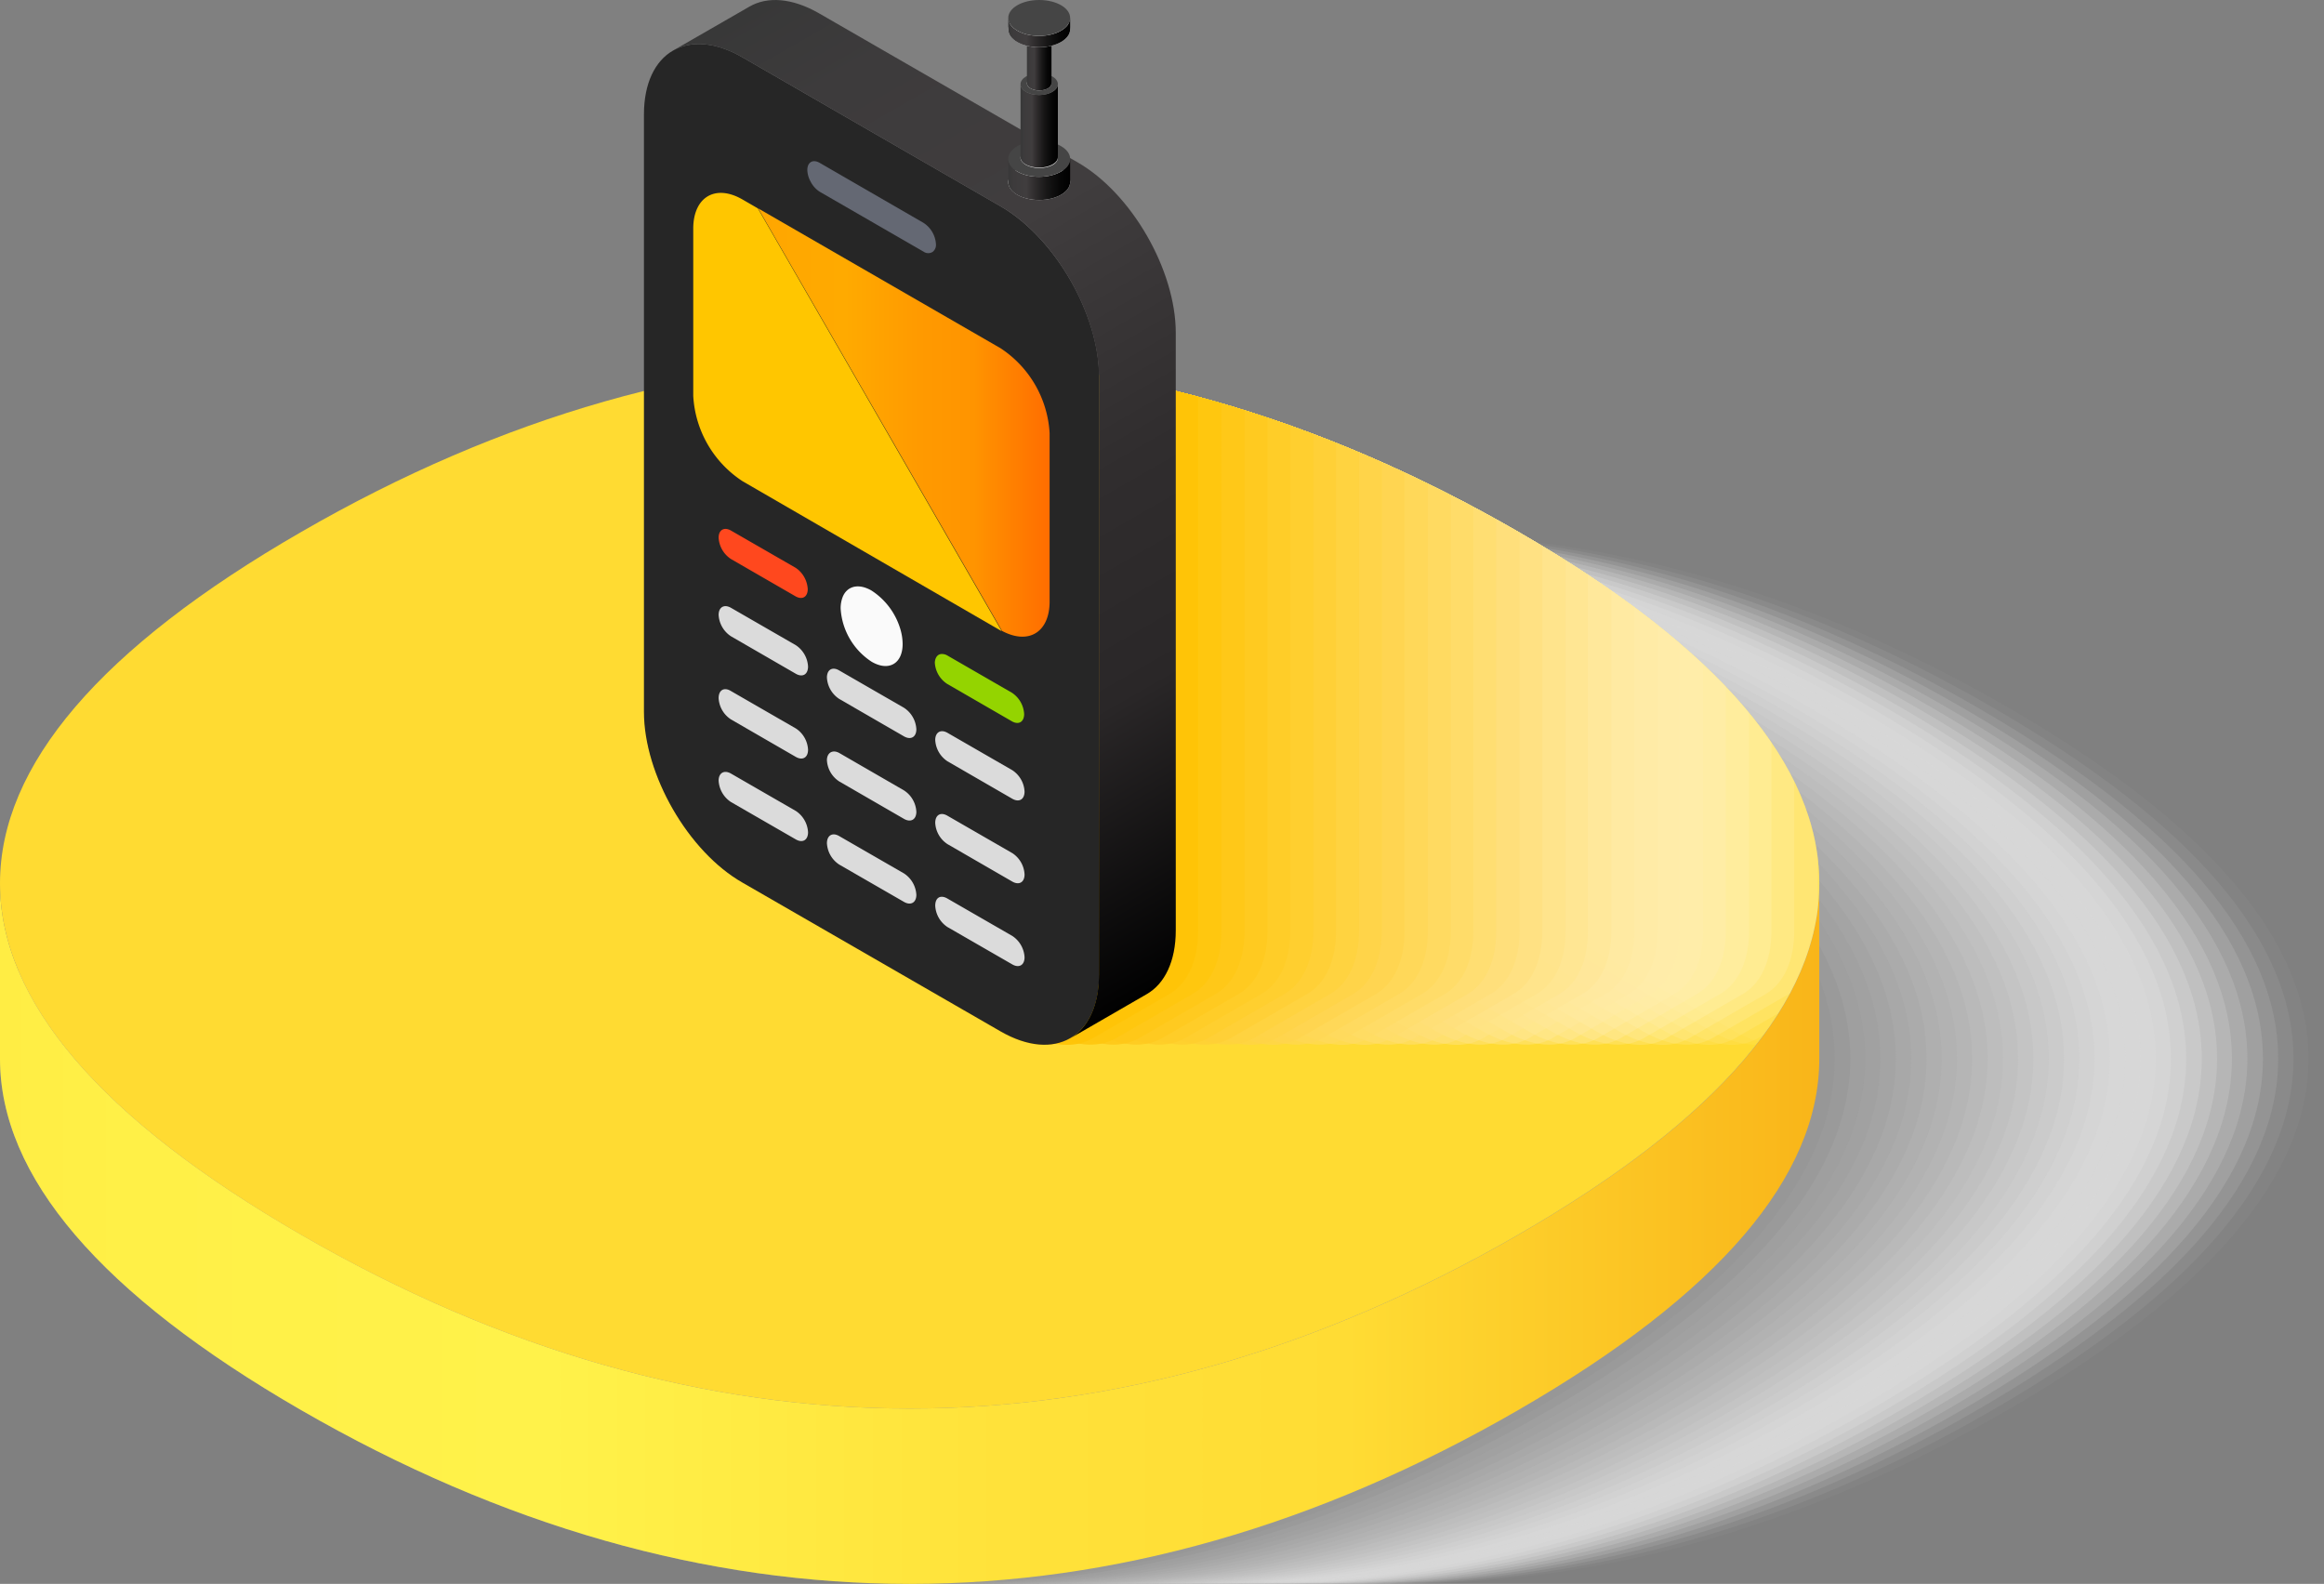 <svg xmlns="http://www.w3.org/2000/svg" xmlns:xlink="http://www.w3.org/1999/xlink" viewBox="0 0 225.31 153.56"><rect x="0" y="0" width="225.31" height="153.56" fill="#808080" stroke="none"/><defs><style>.cls-1{fill:none;}.cls-2{isolation:isolate;}.cls-3{mix-blend-mode:multiply;}.cls-4{fill:#fff;opacity:0;}.cls-5{fill:#fcfcfc;}.cls-41,.cls-5{opacity:0.03;}.cls-6{fill:#f9f9f9;}.cls-42,.cls-6{opacity:0.06;}.cls-7{fill:#f5f5f5;}.cls-43,.cls-7{opacity:0.09;}.cls-8{fill:#f2f2f2;}.cls-44,.cls-8{opacity:0.12;}.cls-9{fill:#efefef;}.cls-45,.cls-9{opacity:0.15;}.cls-10{fill:#ececec;}.cls-10,.cls-46{opacity:0.18;}.cls-11{fill:#e8e8e8;}.cls-11,.cls-47{opacity:0.21;}.cls-12{fill:#e5e5e5;}.cls-12,.cls-48{opacity:0.24;}.cls-13{fill:#e2e2e2;}.cls-13,.cls-49{opacity:0.27;}.cls-14{fill:#dfdfdf;}.cls-14,.cls-50{opacity:0.3;}.cls-15,.cls-76{fill:#dbdbdb;}.cls-15,.cls-51{opacity:0.33;}.cls-16{fill:#d8d8d8;}.cls-16,.cls-52{opacity:0.36;}.cls-17{fill:#d5d5d5;}.cls-17,.cls-53{opacity:0.39;}.cls-18{fill:#d2d2d2;}.cls-18,.cls-54{opacity:0.42;}.cls-19{fill:#cecece;}.cls-19,.cls-55{opacity:0.45;}.cls-20{fill:#cbcbcb;}.cls-20,.cls-56{opacity:0.48;}.cls-21{fill:#c8c8c8;}.cls-21,.cls-57{opacity:0.52;}.cls-22{fill:#c5c5c5;}.cls-22,.cls-58{opacity:0.55;}.cls-23{fill:#c1c1c1;}.cls-23,.cls-59{opacity:0.58;}.cls-24{fill:#bebebe;}.cls-24,.cls-60{opacity:0.61;}.cls-25{fill:#bbb;}.cls-25,.cls-61{opacity:0.64;}.cls-26{fill:#b8b8b8;}.cls-26,.cls-62{opacity:0.67;}.cls-27{fill:#b4b4b4;}.cls-27,.cls-63{opacity:0.7;}.cls-28{fill:#b1b1b1;}.cls-28,.cls-64{opacity:0.73;}.cls-29{fill:#aeaeae;}.cls-29,.cls-65{opacity:0.76;}.cls-30{fill:#ababab;}.cls-30,.cls-66{opacity:0.79;}.cls-31{fill:#a7a7a7;}.cls-31,.cls-67{opacity:0.82;}.cls-32{fill:#a4a4a4;}.cls-32,.cls-68{opacity:0.85;}.cls-33{fill:#a1a1a1;}.cls-33,.cls-69{opacity:0.88;}.cls-34{fill:#9e9e9e;}.cls-34,.cls-70{opacity:0.91;}.cls-35{fill:#9a9a9a;}.cls-35,.cls-71{opacity:0.94;}.cls-36{fill:#979797;}.cls-36,.cls-72{opacity:0.97;}.cls-37{fill:#949494;}.cls-38{fill:url(#linear-gradient);}.cls-39{fill:#ffdb32;}.cls-40{clip-path:url(#clip-path);}.cls-41{fill:#fffdf7;}.cls-42{fill:#fffbf0;}.cls-43{fill:#fffae8;}.cls-44{fill:#fff8e0;}.cls-45{fill:#fff6d8;}.cls-46{fill:#fff4d1;}.cls-47{fill:#fff2c9;}.cls-48{fill:#fff0c1;}.cls-49{fill:#ffefb9;}.cls-50{fill:#ffedb2;}.cls-51{fill:#ffebaa;}.cls-52{fill:#ffe9a2;}.cls-53{fill:#ffe79b;}.cls-54{fill:#ffe693;}.cls-55{fill:#ffe48b;}.cls-56{fill:#ffe283;}.cls-57{fill:#ffe07c;}.cls-58{fill:#ffde74;}.cls-59{fill:#ffdc6c;}.cls-60{fill:#ffdb64;}.cls-61{fill:#ffd95d;}.cls-62{fill:#ffd755;}.cls-63{fill:#ffd54d;}.cls-64{fill:#ffd346;}.cls-65{fill:#ffd23e;}.cls-66{fill:#ffd036;}.cls-67{fill:#ffce2e;}.cls-68{fill:#ffcc27;}.cls-69{fill:#ffca1f;}.cls-70{fill:#ffc817;}.cls-71{fill:#ffc70f;}.cls-72{fill:#ffc508;}.cls-73{fill:#ffc300;}.cls-74{fill:#262626;}.cls-75{fill:#ff481e;}.cls-77{fill:#646873;}.cls-78{fill:#fafafa;}.cls-79{fill:#94d400;}.cls-80{fill:url(#linear-gradient-2);}.cls-81{fill:#ffc600;}.cls-82{fill:url(#linear-gradient-3);}.cls-83{fill:url(#linear-gradient-4);}.cls-84{fill:#454545;}.cls-85{fill:url(#linear-gradient-5);}.cls-86{fill:url(#linear-gradient-6);}.cls-87{fill:#ededed;}.cls-88{fill:url(#linear-gradient-7);}</style><linearGradient id="linear-gradient" y1="119.6" x2="176.4" y2="119.6" gradientUnits="userSpaceOnUse"><stop offset="0" stop-color="#ffed44"/><stop offset="0.07" stop-color="#fff047"/><stop offset="0.3" stop-color="#fff24a"/><stop offset="0.55" stop-color="#ffe23a"/><stop offset="0.74" stop-color="#ffdc34"/><stop offset="1" stop-color="#f9b519"/></linearGradient><clipPath id="clip-path"><path class="cls-1" d="M147.21,51.57c-38.92-22.47-79.09-22.47-118,0h0C9.73,62.8,0,74.22,0,85.64s9.73,22.83,29.19,34.07c38.93,22.47,79.1,22.47,118,0,19.46-11.24,29.19-22.66,29.19-34.07S166.67,62.8,147.21,51.57Z"/></clipPath><linearGradient id="linear-gradient-2" x1="73.5" y1="40.96" x2="101.76" y2="40.96" gradientUnits="userSpaceOnUse"><stop offset="0" stop-color="orange"/><stop offset="0.06" stop-color="#ffa700"/><stop offset="0.3" stop-color="#fa0"/><stop offset="0.55" stop-color="#ff9a00"/><stop offset="0.74" stop-color="#ff9400"/><stop offset="1" stop-color="#ff6d00"/></linearGradient><linearGradient id="linear-gradient-3" x1="168.67" y1="-165.53" x2="270.82" y2="-165.53" gradientTransform="matrix(0.5, 0.87, 0.87, -0.5, 131.3, -227.97)" gradientUnits="userSpaceOnUse"><stop offset="0" stop-color="#383838"/><stop offset="0.1" stop-color="#3d3b3c"/><stop offset="0.3" stop-color="#403d3e"/><stop offset="0.55" stop-color="#302d2e"/><stop offset="0.74" stop-color="#2a2728"/><stop offset="1"/></linearGradient><linearGradient id="linear-gradient-4" x1="97.73" y1="17.4" x2="103.76" y2="17.4" gradientUnits="userSpaceOnUse"><stop offset="0" stop-color="#383838"/><stop offset="0.1" stop-color="#3d3b3c"/><stop offset="0.3" stop-color="#403d3e"/><stop offset="0.4" stop-color="#333031"/><stop offset="0.63" stop-color="#171616"/><stop offset="0.84" stop-color="#060606"/><stop offset="1"/></linearGradient><linearGradient id="linear-gradient-5" x1="98.94" y1="12.23" x2="102.56" y2="12.23" xlink:href="#linear-gradient-4"/><linearGradient id="linear-gradient-6" x1="99.56" y1="6.1" x2="101.94" y2="6.1" xlink:href="#linear-gradient-4"/><linearGradient id="linear-gradient-7" x1="97.73" y1="3.16" x2="103.76" y2="3.16" xlink:href="#linear-gradient-4"/></defs><title>Asset 9</title><g class="cls-2"><g id="Layer_2" data-name="Layer 2"><g id="Layer_1-2" data-name="Layer 1"><g class="cls-3"><path class="cls-4" d="M196.12,68.57C157.2,46.1,117,46.1,78.1,68.57h0C58.64,79.8,48.91,91.22,48.91,102.64s9.73,22.83,29.19,34.07c38.93,22.47,79.1,22.47,118,0,19.46-11.24,29.19-22.66,29.19-34.07S215.58,79.8,196.12,68.57Z"/><path class="cls-5" d="M194.64,68.57c-38.93-22.47-79.1-22.47-118,0h0C57.16,79.8,47.43,91.22,47.43,102.64s9.73,22.83,29.19,34.07c38.92,22.47,79.09,22.47,118,0,19.46-11.24,29.19-22.66,29.19-34.07S214.1,79.8,194.64,68.57Z"/><path class="cls-6" d="M193.16,68.57c-38.93-22.47-79.1-22.47-118,0h0c-19.46,11.23-29.2,22.65-29.2,34.07s9.74,22.83,29.2,34.07c38.92,22.47,79.09,22.47,118,0,19.46-11.24,29.19-22.66,29.19-34.07S212.62,79.8,193.16,68.57Z"/><path class="cls-7" d="M191.67,68.57c-38.92-22.47-79.09-22.47-118,0h0c-19.47,11.23-29.2,22.65-29.2,34.07s9.73,22.83,29.2,34.07c38.92,22.47,79.09,22.47,118,0,19.47-11.24,29.2-22.66,29.2-34.07S211.14,79.8,191.67,68.57Z"/><path class="cls-8" d="M190.19,68.57c-38.92-22.47-79.09-22.47-118,0h0C52.71,79.8,43,91.22,43,102.64s9.73,22.83,29.19,34.07c38.93,22.47,79.1,22.47,118,0,19.46-11.24,29.2-22.66,29.2-34.07S209.65,79.8,190.19,68.57Z"/><path class="cls-9" d="M188.71,68.57c-38.92-22.47-79.09-22.47-118,0h0C51.23,79.8,41.5,91.22,41.5,102.64s9.73,22.83,29.19,34.07c38.93,22.47,79.1,22.47,118,0,19.46-11.24,29.19-22.66,29.19-34.07S208.17,79.8,188.71,68.57Z"/><path class="cls-10" d="M187.23,68.57c-38.93-22.47-79.1-22.47-118,0h0C49.75,79.8,40,91.22,40,102.64s9.73,22.83,29.19,34.07c38.92,22.47,79.09,22.47,118,0,19.46-11.24,29.19-22.66,29.19-34.07S206.69,79.8,187.23,68.57Z"/><path class="cls-11" d="M185.75,68.57c-38.93-22.47-79.1-22.47-118,0h0c-19.46,11.23-29.2,22.65-29.2,34.07s9.74,22.83,29.2,34.07c38.92,22.47,79.09,22.47,118,0,19.46-11.24,29.19-22.66,29.19-34.07S205.21,79.8,185.75,68.57Z"/><path class="cls-12" d="M184.26,68.57c-38.92-22.47-79.09-22.47-118,0h0c-19.47,11.23-29.2,22.65-29.2,34.07s9.73,22.83,29.2,34.07c38.92,22.47,79.09,22.47,118,0,19.47-11.24,29.2-22.66,29.2-34.07S203.73,79.8,184.26,68.57Z"/><path class="cls-13" d="M182.78,68.57c-38.92-22.47-79.09-22.47-118,0h0C45.3,79.8,35.57,91.22,35.57,102.64s9.73,22.83,29.19,34.07c38.93,22.47,79.1,22.47,118,0,19.46-11.24,29.2-22.66,29.19-34.07S202.24,79.8,182.78,68.57Z"/><path class="cls-14" d="M181.3,68.57c-38.92-22.47-79.1-22.47-118,0h0C43.82,79.8,34.09,91.22,34.09,102.64s9.73,22.83,29.19,34.07c38.93,22.47,79.1,22.47,118,0,19.46-11.24,29.19-22.66,29.19-34.07S200.76,79.8,181.3,68.57Z"/><path class="cls-15" d="M179.82,68.57c-38.93-22.47-79.1-22.47-118,0h0C42.34,79.8,32.61,91.22,32.61,102.64s9.73,22.83,29.19,34.07c38.92,22.47,79.09,22.47,118,0C199.28,125.47,209,114.05,209,102.64S199.28,79.8,179.82,68.57Z"/><path class="cls-16" d="M178.34,68.57c-38.93-22.47-79.1-22.47-118,0h0c-19.47,11.23-29.2,22.65-29.2,34.07s9.73,22.83,29.2,34.07c38.92,22.47,79.09,22.47,118,0,19.46-11.24,29.19-22.66,29.19-34.07S197.8,79.8,178.34,68.57Z"/><path class="cls-17" d="M176.85,68.57c-38.92-22.47-79.09-22.47-118,0h0C39.37,79.8,29.64,91.22,29.64,102.64s9.73,22.83,29.2,34.07c38.92,22.47,79.09,22.47,118,0,19.47-11.24,29.2-22.66,29.2-34.07S196.32,79.8,176.85,68.57Z"/><path class="cls-18" d="M175.37,68.57c-38.92-22.47-79.09-22.47-118,0h0C37.89,79.8,28.16,91.22,28.16,102.64s9.73,22.83,29.19,34.07c38.93,22.47,79.1,22.47,118,0,19.46-11.24,29.19-22.66,29.19-34.07S194.83,79.8,175.37,68.57Z"/><path class="cls-19" d="M173.89,68.57c-38.93-22.47-79.1-22.47-118,0h0C36.41,79.8,26.68,91.22,26.68,102.64s9.73,22.83,29.19,34.07c38.93,22.47,79.1,22.47,118,0,19.46-11.24,29.19-22.66,29.19-34.07S193.35,79.8,173.89,68.57Z"/><path class="cls-20" d="M172.41,68.57c-38.93-22.47-79.1-22.47-118,0h0C34.93,79.8,25.2,91.22,25.2,102.64s9.73,22.83,29.19,34.07c38.92,22.47,79.09,22.47,118,0,19.46-11.24,29.19-22.66,29.19-34.07S191.87,79.8,172.41,68.57Z"/><path class="cls-21" d="M170.92,68.57c-38.92-22.47-79.09-22.47-118,0h0c-19.47,11.23-29.2,22.65-29.2,34.07s9.73,22.83,29.2,34.07c38.92,22.47,79.09,22.47,118,0,19.46-11.24,29.19-22.66,29.19-34.07S190.39,79.8,170.92,68.57Z"/><path class="cls-22" d="M169.44,68.57c-38.92-22.47-79.09-22.47-118,0h0C32,79.8,22.23,91.22,22.23,102.64S32,125.47,51.42,136.71c38.93,22.47,79.1,22.47,118,0,19.47-11.24,29.2-22.66,29.2-34.07S188.9,79.8,169.44,68.57Z"/><path class="cls-23" d="M168,68.57c-38.92-22.47-79.09-22.47-118,0h0C30.48,79.8,20.75,91.22,20.75,102.64s9.73,22.83,29.19,34.07c38.93,22.47,79.1,22.47,118,0,19.46-11.24,29.19-22.66,29.19-34.07S187.42,79.8,168,68.57Z"/><path class="cls-24" d="M166.48,68.57c-38.93-22.47-79.1-22.47-118,0h0C29,79.8,19.27,91.22,19.27,102.64S29,125.47,48.46,136.71c38.92,22.47,79.09,22.47,118,0,19.46-11.24,29.19-22.66,29.19-34.07S185.94,79.8,166.48,68.57Z"/><path class="cls-25" d="M165,68.57c-38.93-22.47-79.1-22.47-118,0h0c-19.46,11.23-29.2,22.65-29.2,34.07s9.74,22.83,29.2,34.07c38.92,22.47,79.09,22.47,118,0,19.46-11.24,29.19-22.66,29.19-34.07S184.46,79.8,165,68.57Z"/><path class="cls-26" d="M163.51,68.57c-38.92-22.47-79.09-22.47-118,0h0C26,79.8,16.3,91.22,16.3,102.64S26,125.47,45.5,136.71c38.92,22.47,79.09,22.47,118,0,19.47-11.24,29.2-22.66,29.2-34.07S183,79.8,163.51,68.57Z"/><path class="cls-27" d="M162,68.57c-38.92-22.47-79.09-22.47-118,0h0C24.55,79.8,14.82,91.22,14.82,102.64S24.55,125.47,44,136.71c38.93,22.47,79.1,22.47,118,0,19.46-11.24,29.2-22.66,29.2-34.07S181.49,79.8,162,68.57Z"/><path class="cls-28" d="M160.55,68.57c-38.92-22.47-79.09-22.47-118,0h0C23.07,79.8,13.34,91.22,13.34,102.64s9.73,22.83,29.19,34.07c38.93,22.47,79.1,22.47,118,0,19.46-11.24,29.19-22.66,29.19-34.07S180,79.8,160.55,68.57Z"/><path class="cls-29" d="M159.07,68.57c-38.93-22.47-79.1-22.47-118,0h0C21.59,79.8,11.86,91.22,11.86,102.64s9.73,22.83,29.19,34.07c38.92,22.47,79.09,22.47,118,0,19.46-11.24,29.19-22.66,29.19-34.07S178.53,79.8,159.07,68.57Z"/><path class="cls-30" d="M157.59,68.57c-38.93-22.47-79.1-22.47-118,0h0c-19.46,11.23-29.2,22.65-29.2,34.07s9.74,22.83,29.2,34.07c38.92,22.47,79.09,22.47,118,0,19.46-11.24,29.19-22.66,29.19-34.07S177.05,79.8,157.59,68.57Z"/><path class="cls-31" d="M156.1,68.57c-38.92-22.47-79.09-22.47-118,0h0C18.62,79.8,8.89,91.22,8.89,102.64s9.73,22.83,29.2,34.07c38.92,22.47,79.09,22.47,118,0,19.47-11.24,29.2-22.66,29.2-34.07S175.57,79.8,156.1,68.57Z"/><path class="cls-32" d="M154.62,68.57c-38.92-22.47-79.09-22.47-118,0h0C17.14,79.8,7.41,91.22,7.41,102.64s9.73,22.83,29.19,34.07c38.93,22.47,79.1,22.47,118,0,19.46-11.24,29.2-22.66,29.2-34.07S174.08,79.8,154.62,68.57Z"/><path class="cls-33" d="M153.14,68.57c-38.92-22.47-79.09-22.47-118,0h0C15.66,79.8,5.93,91.22,5.93,102.64s9.73,22.83,29.19,34.07c38.93,22.47,79.1,22.47,118,0,19.46-11.24,29.19-22.66,29.19-34.07S172.6,79.8,153.14,68.57Z"/><path class="cls-34" d="M151.66,68.57c-38.93-22.47-79.1-22.47-118,0h0C14.18,79.8,4.45,91.22,4.45,102.64s9.73,22.83,29.19,34.07c38.92,22.47,79.09,22.47,118,0,19.46-11.24,29.19-22.66,29.19-34.07S171.12,79.8,151.66,68.57Z"/><path class="cls-35" d="M150.18,68.57c-38.93-22.47-79.1-22.47-118,0h0C12.7,79.8,3,91.22,3,102.64s9.74,22.83,29.2,34.07c38.92,22.47,79.09,22.47,118,0,19.46-11.24,29.19-22.66,29.19-34.07S169.64,79.8,150.18,68.57Z"/><path class="cls-36" d="M148.69,68.57c-38.92-22.47-79.09-22.47-118,0h0C11.21,79.8,1.48,91.22,1.48,102.64s9.73,22.83,29.2,34.07c38.92,22.47,79.09,22.47,118,0,19.47-11.24,29.2-22.66,29.2-34.07S168.16,79.8,148.69,68.57Z"/><path class="cls-37" d="M147.21,68.57c-38.92-22.47-79.09-22.47-118,0h0C9.73,79.8,0,91.22,0,102.64s9.73,22.83,29.19,34.07c38.93,22.47,79.1,22.47,118,0,19.46-11.24,29.19-22.66,29.19-34.07S166.67,79.8,147.21,68.57Z"/></g><path class="cls-38" d="M147.21,119.71c-38.92,22.47-79.09,22.47-118,0C9.73,108.47,0,97.05,0,85.64v17c0,11.41,9.73,22.83,29.19,34.07,38.93,22.47,79.1,22.47,118,0,19.46-11.24,29.19-22.66,29.19-34.07v-17C176.4,97.05,166.67,108.47,147.21,119.71Z"/><path class="cls-39" d="M147.21,51.57c-38.92-22.47-79.09-22.47-118,0h0C9.73,62.8,0,74.22,0,85.64s9.73,22.83,29.19,34.07c38.93,22.47,79.1,22.47,118,0,19.46-11.24,29.19-22.66,29.19-34.07S166.67,62.8,147.21,51.57Z"/><g class="cls-40"><g class="cls-3"><path class="cls-4" d="M187.3,32.27c0-6.08-4.29-13.52-9.56-16.56l-.63-.36a1.72,1.72,0,0,0-1.19-1.3V8.16a1,1,0,0,0-.62-.77V4.44c1.07-.27,1.83-.88,1.83-1.6V1.74a1.15,1.15,0,0,1-.11.31,1.15,1.15,0,0,0,.11-.31c0-1-1.35-1.74-3-1.74s-3,.78-3,1.74v1.1a1.16,1.16,0,0,0,.23.68,2.09,2.09,0,0,0,.65.55,3.62,3.62,0,0,0,.94.37V7.39a1,1,0,0,0-.62.77v4.41L152.78,1.3c-2.63-1.52-5-1.66-6.76-.66l-7.39,4.27h0c-1.73,1-2.81,3.14-2.81,6.18V69c0,6.09,4.3,13.52,9.57,16.57l25,14.41c2.64,1.52,5,1.66,6.76.66h0l7.4-4.27c1.73-1,2.8-3.14,2.8-6.18V32.27Z"/><path class="cls-41" d="M185.08,32.27c0-6.08-4.29-13.52-9.57-16.56l-.63-.36c0-.54-.49-1-1.18-1.3V8.16a1,1,0,0,0-.62-.77V4.44c1.07-.27,1.82-.88,1.82-1.6V1.74a.89.89,0,0,1-.11.31.89.89,0,0,0,.11-.31c0-1-1.35-1.74-3-1.74s-3,.78-3,1.74v1.1a1.17,1.17,0,0,0,.24.68,1.88,1.88,0,0,0,.65.55,3.48,3.48,0,0,0,.94.37V7.39a.94.94,0,0,0-.62.77v4.41L150.56,1.3c-2.64-1.52-5-1.66-6.76-.66l-7.39,4.27h0c-1.74,1-2.81,3.14-2.81,6.18V69c0,6.09,4.29,13.52,9.57,16.57l25,14.41c2.64,1.52,5,1.66,6.76.66h0l7.39-4.27c1.74-1,2.81-3.14,2.81-6.18V32.27Z"/><path class="cls-42" d="M182.86,32.27c0-6.08-4.3-13.52-9.57-16.56l-.63-.36c0-.54-.5-1-1.18-1.3V8.16c0-.31-.25-.58-.63-.77V4.44c1.08-.27,1.83-.88,1.83-1.6V1.74a1.15,1.15,0,0,1-.11.31,1.15,1.15,0,0,0,.11-.31c0-1-1.35-1.74-3-1.74s-3,.78-3,1.74v1.1a1.11,1.11,0,0,0,.24.68,1.94,1.94,0,0,0,.64.55,3.55,3.55,0,0,0,.95.37V7.39c-.38.19-.63.46-.63.77v4.41L148.34,1.3c-2.64-1.52-5-1.66-6.76-.66l-7.4,4.27h0c-1.73,1-2.8,3.14-2.8,6.18V69c0,6.09,4.29,13.52,9.56,16.57l25,14.41c2.63,1.52,5,1.66,6.76.66h0l7.39-4.27c1.73-1,2.81-3.14,2.81-6.18V32.27Z"/><path class="cls-43" d="M180.63,32.27c0-6.08-4.29-13.52-9.56-16.56l-.63-.36c0-.54-.5-1-1.19-1.3V8.16a.94.94,0,0,0-.62-.77V4.44c1.07-.27,1.83-.88,1.83-1.6V1.74a1.15,1.15,0,0,1-.11.31,1.15,1.15,0,0,0,.11-.31c0-1-1.35-1.74-3-1.74s-3,.78-3,1.74v1.1a1.16,1.16,0,0,0,.23.68,2.09,2.09,0,0,0,.65.55,3.62,3.62,0,0,0,.94.37V7.39a1,1,0,0,0-.62.77v4.41L146.11,1.3c-2.63-1.52-5-1.66-6.76-.66L132,4.91h0c-1.73,1-2.8,3.14-2.8,6.18V69c0,6.09,4.29,13.52,9.56,16.57L163.67,100c2.64,1.52,5,1.66,6.76.66h0l7.4-4.27c1.73-1,2.8-3.14,2.8-6.18V32.27Z"/><path class="cls-44" d="M178.41,32.27c0-6.08-4.29-13.52-9.56-16.56l-.64-.36c0-.54-.49-1-1.18-1.3V8.16a1,1,0,0,0-.62-.77V4.44c1.07-.27,1.82-.88,1.82-1.6V1.74a.89.89,0,0,1-.11.31.89.89,0,0,0,.11-.31c0-1-1.35-1.74-3-1.74s-3,.78-3,1.74v1.1a1.17,1.17,0,0,0,.24.68,1.88,1.88,0,0,0,.65.55,3.62,3.62,0,0,0,.94.37V7.39a1,1,0,0,0-.62.77v4.41L143.89,1.3c-2.64-1.52-5-1.66-6.76-.66l-7.39,4.27h0c-1.74,1-2.81,3.14-2.81,6.18V69c0,6.09,4.29,13.52,9.57,16.57L161.45,100c2.64,1.52,5,1.66,6.76.66h0l7.4-4.27c1.73-1,2.8-3.14,2.8-6.18V32.27Z"/><path class="cls-45" d="M176.19,32.27c0-6.08-4.3-13.52-9.57-16.56l-.63-.36c0-.54-.5-1-1.18-1.3V8.16c0-.31-.25-.58-.63-.77V4.44c1.08-.27,1.83-.88,1.83-1.6V1.74a.89.89,0,0,1-.11.31.89.89,0,0,0,.11-.31c0-1-1.35-1.74-3-1.74s-3,.78-3,1.74v1.1a1.11,1.11,0,0,0,.24.68,1.94,1.94,0,0,0,.64.55,3.55,3.55,0,0,0,.95.37V7.39c-.38.19-.63.46-.63.77v4.41L141.67,1.3c-2.64-1.52-5-1.66-6.76-.66l-7.4,4.27h0c-1.73,1-2.8,3.14-2.8,6.18V69c0,6.09,4.29,13.52,9.56,16.57l25,14.41c2.64,1.52,5,1.66,6.76.66h0l7.39-4.27c1.73-1,2.81-3.14,2.81-6.18V32.27Z"/><path class="cls-46" d="M174,32.27c0-6.08-4.29-13.52-9.56-16.56l-.63-.36c0-.54-.5-1-1.19-1.3V8.16a.94.94,0,0,0-.62-.77V4.44c1.07-.27,1.83-.88,1.83-1.6V1.74a1.15,1.15,0,0,1-.11.31,1.15,1.15,0,0,0,.11-.31c0-1-1.35-1.74-3-1.74s-3,.78-3,1.74v1.1a1.16,1.16,0,0,0,.23.68,2.09,2.09,0,0,0,.65.55,3.62,3.62,0,0,0,.94.37V7.39a1,1,0,0,0-.62.77v4.41L139.44,1.3c-2.63-1.52-5-1.66-6.76-.66l-7.39,4.27h0c-1.73,1-2.8,3.14-2.8,6.18V69c0,6.09,4.29,13.52,9.56,16.57L157,100c2.64,1.52,5,1.66,6.76.66s1.74-1,0,0l7.39-4.27c1.73-1,2.8-3.14,2.8-6.18V32.27Z"/><path class="cls-47" d="M171.74,32.27c0-6.08-4.29-13.52-9.56-16.56l-.64-.36c0-.54-.49-1-1.18-1.3V8.16a1,1,0,0,0-.62-.77V4.44c1.07-.27,1.82-.88,1.82-1.6V1.74a.89.89,0,0,1-.11.31.89.89,0,0,0,.11-.31c0-1-1.35-1.74-3-1.74s-3,.78-3,1.74v1.1a1.17,1.17,0,0,0,.24.68,1.88,1.88,0,0,0,.65.55,3.62,3.62,0,0,0,.94.37V7.39a1,1,0,0,0-.62.77v4.41L137.22,1.3c-2.64-1.52-5-1.66-6.76-.66l-7.39,4.27h0c-1.73,1-2.81,3.14-2.81,6.18V69c0,6.09,4.29,13.52,9.57,16.57L154.78,100c2.64,1.52,5,1.66,6.76.66h0l7.4-4.27c1.73-1,2.8-3.14,2.8-6.18V32.27Z"/><path class="cls-48" d="M169.52,32.27c0-6.08-4.29-13.52-9.57-16.56l-.63-.36c0-.54-.49-1-1.18-1.3V8.16c0-.31-.25-.58-.63-.77V4.44c1.08-.27,1.83-.88,1.83-1.6V1.74a.89.89,0,0,1-.11.31.89.89,0,0,0,.11-.31c0-1-1.35-1.74-3-1.74s-3,.78-3,1.74v1.1a1.17,1.17,0,0,0,.24.68,1.94,1.94,0,0,0,.64.55,3.55,3.55,0,0,0,.95.37V7.39a.94.94,0,0,0-.62.77v4.41L135,1.3c-2.64-1.52-5-1.66-6.76-.66l-7.39,4.27q2.59-1.5,0,0c-1.73,1-2.8,3.14-2.8,6.18V69c0,6.09,4.29,13.52,9.56,16.57l25,14.41c2.64,1.52,5,1.66,6.76.66h0l7.39-4.27c1.73-1,2.81-3.14,2.81-6.18V32.27Z"/><path class="cls-49" d="M167.29,32.27c0-6.08-4.29-13.52-9.56-16.56l-.63-.36c0-.54-.5-1-1.19-1.3V8.16a.94.94,0,0,0-.62-.77V4.44c1.07-.27,1.83-.88,1.83-1.6V1.74a1.15,1.15,0,0,1-.11.31,1.15,1.15,0,0,0,.11-.31c0-1-1.35-1.74-3-1.74s-3,.78-3,1.74v1.1a1.16,1.16,0,0,0,.23.68,2.09,2.09,0,0,0,.65.55,3.62,3.62,0,0,0,.94.37V7.39a1,1,0,0,0-.62.77v4.41L132.77,1.3c-2.63-1.52-5-1.66-6.75-.66l-7.4,4.27h0c-1.73,1-2.8,3.14-2.8,6.18V69c0,6.09,4.29,13.52,9.56,16.57l25,14.41c2.63,1.52,5,1.66,6.75.66s1.74-1,0,0l7.39-4.27c1.73-1,2.8-3.14,2.8-6.18V32.27Z"/><path class="cls-50" d="M165.07,32.27c0-6.08-4.29-13.52-9.56-16.56l-.63-.36a1.72,1.72,0,0,0-1.19-1.3V8.16a1,1,0,0,0-.62-.77V4.44c1.07-.27,1.83-.88,1.83-1.6V1.74a1.15,1.15,0,0,1-.11.31,1.15,1.15,0,0,0,.11-.31c0-1-1.35-1.74-3-1.74s-3,.78-3,1.74v1.1a1.17,1.17,0,0,0,.24.68,2,2,0,0,0,.65.55,3.62,3.62,0,0,0,.94.37V7.39a1,1,0,0,0-.62.77v4.41L130.55,1.3c-2.64-1.52-5-1.66-6.76-.66L116.4,4.91h0c-1.73,1-2.81,3.14-2.81,6.18V69c0,6.09,4.3,13.52,9.57,16.57l25,14.41c2.64,1.52,5,1.66,6.76.66h0l7.4-4.27c1.73-1,2.8-3.14,2.8-6.18V32.27Z"/><path class="cls-51" d="M162.85,32.27c0-6.08-4.29-13.52-9.57-16.56l-.63-.36c0-.54-.49-1-1.18-1.3V8.16a1,1,0,0,0-.62-.77V4.44c1.07-.27,1.82-.88,1.82-1.6V1.74a.89.89,0,0,1-.11.31.89.89,0,0,0,.11-.31c0-1-1.35-1.74-3-1.74s-3,.78-3,1.74v1.1a1.17,1.17,0,0,0,.24.68,1.94,1.94,0,0,0,.64.55,3.55,3.55,0,0,0,.95.37V7.39a.94.94,0,0,0-.62.77v4.41L128.33,1.3c-2.64-1.52-5-1.66-6.76-.66l-7.39,4.27q2.59-1.5,0,0c-1.73,1-2.8,3.14-2.8,6.18V69c0,6.09,4.29,13.52,9.56,16.57l25,14.41c2.64,1.52,5,1.66,6.76.66h0L160,96.38c1.74-1,2.81-3.14,2.81-6.18V32.27Z"/><path class="cls-52" d="M160.62,32.27c0-6.08-4.29-13.52-9.56-16.56l-.63-.36c0-.54-.5-1-1.19-1.3V8.16a.94.94,0,0,0-.62-.77V4.44c1.08-.27,1.83-.88,1.83-1.6V1.74a1.15,1.15,0,0,1-.11.31,1.15,1.15,0,0,0,.11-.31c0-1-1.35-1.74-3-1.74s-3,.78-3,1.74v1.1a1.11,1.11,0,0,0,.24.68,1.94,1.94,0,0,0,.64.55,3.62,3.62,0,0,0,.94.37V7.39a1,1,0,0,0-.62.77v4.41L126.11,1.3c-2.64-1.52-5-1.66-6.76-.66L112,4.91h0c-1.73,1-2.8,3.14-2.8,6.18V69c0,6.09,4.29,13.52,9.56,16.57l25,14.41c2.63,1.52,5,1.66,6.76.66h0l7.39-4.27c1.73-1,2.8-3.14,2.8-6.18V32.27Z"/><path class="cls-53" d="M158.4,32.27c0-6.08-4.29-13.52-9.56-16.56l-.63-.36a1.72,1.72,0,0,0-1.19-1.3V8.16a1,1,0,0,0-.62-.77V4.44c1.07-.27,1.83-.88,1.83-1.6V1.74a1.15,1.15,0,0,1-.11.31,1.15,1.15,0,0,0,.11-.31c0-1-1.35-1.74-3-1.74s-3,.78-3,1.74v1.1a1.16,1.16,0,0,0,.23.68,2.09,2.09,0,0,0,.65.55,3.62,3.62,0,0,0,.94.37V7.39a1,1,0,0,0-.62.77v4.41L123.88,1.3c-2.64-1.52-5-1.66-6.76-.66l-7.39,4.27h0c-1.73,1-2.81,3.14-2.81,6.18V69c0,6.09,4.3,13.52,9.57,16.57l25,14.41c2.64,1.52,5,1.66,6.76.66h0l7.4-4.27c1.73-1,2.8-3.14,2.8-6.18V32.27Z"/><path class="cls-54" d="M156.18,32.27c0-6.08-4.29-13.52-9.57-16.56l-.63-.36c0-.54-.49-1-1.18-1.3V8.16a1,1,0,0,0-.62-.77V4.44c1.07-.27,1.82-.88,1.82-1.6V1.74a.89.89,0,0,1-.11.31.89.89,0,0,0,.11-.31c0-1-1.35-1.74-3-1.74s-3,.78-3,1.74v1.1a1.17,1.17,0,0,0,.24.68,1.88,1.88,0,0,0,.65.55,3.35,3.35,0,0,0,.94.37V7.39a.94.94,0,0,0-.62.77v4.41L121.66,1.3c-2.64-1.52-5-1.66-6.76-.66l-7.39,4.27h0c-1.74,1-2.81,3.14-2.81,6.18V69c0,6.09,4.29,13.52,9.56,16.57l25,14.41c2.64,1.52,5,1.66,6.76.66h0l7.39-4.27c1.74-1,2.81-3.14,2.81-6.18V32.27Z"/><path class="cls-55" d="M154,32.27c0-6.08-4.29-13.52-9.56-16.56l-.63-.36c0-.54-.5-1-1.18-1.3V8.16c0-.31-.25-.58-.63-.77V4.44c1.08-.27,1.83-.88,1.83-1.6V1.74a1.15,1.15,0,0,1-.11.31,1.15,1.15,0,0,0,.11-.31c0-1-1.35-1.74-3-1.74s-3,.78-3,1.74v1.1a1.11,1.11,0,0,0,.24.68,1.94,1.94,0,0,0,.64.55,3.55,3.55,0,0,0,1,.37V7.39c-.38.19-.63.46-.63.77v4.41L119.44,1.3c-2.64-1.52-5-1.66-6.76-.66l-7.4,4.27h0c-1.73,1-2.8,3.14-2.8,6.18V69c0,6.09,4.29,13.52,9.56,16.57L137,100c2.63,1.52,5,1.66,6.76.66h0l7.39-4.27c1.73-1,2.81-3.14,2.8-6.18V32.27Z"/><path class="cls-56" d="M151.73,32.27c0-6.08-4.29-13.52-9.56-16.56l-.63-.36a1.72,1.72,0,0,0-1.19-1.3V8.16a1,1,0,0,0-.62-.77V4.44c1.07-.27,1.83-.88,1.83-1.6V1.74a1.15,1.15,0,0,1-.11.31,1.15,1.15,0,0,0,.11-.31c0-1-1.35-1.74-3-1.74s-3,.78-3,1.74v1.1a1.16,1.16,0,0,0,.23.68,2.09,2.09,0,0,0,.65.55,3.62,3.62,0,0,0,.94.37V7.39a1,1,0,0,0-.62.77v4.41L117.21,1.3c-2.63-1.52-5-1.66-6.76-.66l-7.39,4.27h0c-1.73,1-2.81,3.14-2.81,6.18V69c0,6.09,4.3,13.52,9.57,16.57l25,14.41c2.64,1.52,5,1.66,6.76.66h0l7.4-4.27c1.73-1,2.8-3.14,2.8-6.18V32.27Z"/><path class="cls-57" d="M149.51,32.27c0-6.08-4.29-13.52-9.57-16.56l-.63-.36c0-.54-.49-1-1.18-1.3V8.16a1,1,0,0,0-.62-.77V4.44c1.07-.27,1.82-.88,1.82-1.6V1.74a.89.89,0,0,1-.11.31.89.89,0,0,0,.11-.31c0-1-1.35-1.74-3-1.74s-3,.78-3,1.74v1.1a1.17,1.17,0,0,0,.24.68,1.88,1.88,0,0,0,.65.55,3.48,3.48,0,0,0,.94.37V7.39a.94.94,0,0,0-.62.77v4.41L115,1.3c-2.64-1.52-5-1.66-6.76-.66l-7.39,4.27h0C99.1,5.91,98,8.05,98,11.09V69c0,6.09,4.29,13.52,9.57,16.57l25,14.41c2.64,1.52,5,1.66,6.76.66h0l7.39-4.27c1.74-1,2.81-3.14,2.81-6.18V32.27Z"/><path class="cls-58" d="M147.29,32.27c0-6.08-4.3-13.52-9.57-16.56l-.63-.36c0-.54-.5-1-1.18-1.3V8.16c0-.31-.25-.58-.63-.77V4.44c1.08-.27,1.83-.88,1.83-1.6V1.74a1.15,1.15,0,0,1-.11.31,1.15,1.15,0,0,0,.11-.31c0-1-1.35-1.74-3-1.74s-3,.78-3,1.74v1.1a1.11,1.11,0,0,0,.24.68,1.94,1.94,0,0,0,.64.55,3.55,3.55,0,0,0,.95.37V7.39c-.38.19-.63.46-.63.77v4.41L112.77,1.3c-2.64-1.52-5-1.66-6.76-.66l-7.4,4.27h0c-1.73,1-2.8,3.14-2.8,6.18V69c0,6.09,4.29,13.52,9.56,16.57l25,14.41c2.63,1.52,5,1.66,6.76.66h0l7.39-4.27c1.73-1,2.81-3.14,2.81-6.18V32.27Z"/><path class="cls-59" d="M145.06,32.27c0-6.08-4.29-13.52-9.56-16.56l-.63-.36c0-.54-.5-1-1.19-1.3V8.16a.94.94,0,0,0-.62-.77V4.44c1.07-.27,1.83-.88,1.83-1.6V1.74a1.15,1.15,0,0,1-.11.31,1.15,1.15,0,0,0,.11-.31c0-1-1.35-1.74-3-1.74s-3,.78-3,1.74v1.1a1.16,1.16,0,0,0,.23.68,2.09,2.09,0,0,0,.65.55,3.62,3.62,0,0,0,.94.37V7.39a1,1,0,0,0-.62.77v4.41L110.54,1.3c-2.63-1.52-5-1.66-6.76-.66L96.39,4.91h0c-1.73,1-2.8,3.14-2.8,6.18V69c0,6.09,4.29,13.52,9.56,16.57L128.1,100c2.64,1.52,5,1.66,6.76.66h0l7.4-4.27c1.73-1,2.8-3.14,2.8-6.18V32.27Z"/><path class="cls-60" d="M142.84,32.27c0-6.08-4.29-13.52-9.56-16.56l-.64-.36c0-.54-.49-1-1.18-1.3V8.16a1,1,0,0,0-.62-.77V4.44c1.07-.27,1.82-.88,1.82-1.6V1.74a.89.89,0,0,1-.11.31.89.89,0,0,0,.11-.31c0-1-1.35-1.74-3-1.74s-3,.78-3,1.74v1.1a1.17,1.17,0,0,0,.24.68,1.88,1.88,0,0,0,.65.55,3.48,3.48,0,0,0,.94.37V7.39a1,1,0,0,0-.62.77v4.41L108.32,1.3c-2.64-1.52-5-1.66-6.76-.66L94.17,4.91h0c-1.74,1-2.81,3.14-2.81,6.18V69c0,6.09,4.29,13.52,9.57,16.57L125.88,100c2.64,1.52,5,1.66,6.76.66h0l7.4-4.27c1.73-1,2.8-3.14,2.8-6.18V32.27Z"/><path class="cls-61" d="M140.62,32.27c0-6.08-4.3-13.52-9.57-16.56l-.63-.36c0-.54-.5-1-1.18-1.3V8.16c0-.31-.25-.58-.63-.77V4.44c1.08-.27,1.83-.88,1.83-1.6V1.74a.89.89,0,0,1-.11.31.89.89,0,0,0,.11-.31c0-1-1.35-1.74-3-1.74s-3,.78-3,1.74v1.1a1.11,1.11,0,0,0,.24.68,1.94,1.94,0,0,0,.64.55,3.55,3.55,0,0,0,.95.37V7.39c-.38.19-.63.46-.63.77v4.41L106.1,1.3c-2.64-1.52-5-1.66-6.76-.66l-7.4,4.27h0c-1.73,1-2.8,3.14-2.8,6.18V69c0,6.09,4.29,13.52,9.56,16.57l25,14.41c2.64,1.52,5,1.66,6.76.66h0l7.39-4.27c1.73-1,2.81-3.14,2.81-6.18V32.27Z"/><path class="cls-62" d="M138.39,32.27c0-6.08-4.29-13.52-9.56-16.56l-.63-.36c0-.54-.5-1-1.19-1.3V8.16a.94.94,0,0,0-.62-.77V4.44c1.07-.27,1.83-.88,1.83-1.6V1.74a1.15,1.15,0,0,1-.11.31,1.15,1.15,0,0,0,.11-.31c0-1-1.35-1.74-3-1.74s-3,.78-3,1.74v1.1a1.16,1.16,0,0,0,.23.68,2.09,2.09,0,0,0,.65.55,3.62,3.62,0,0,0,.94.37V7.39a1,1,0,0,0-.62.77v4.41L103.87,1.3c-2.63-1.52-5-1.66-6.76-.66L89.72,4.91h0c-1.73,1-2.8,3.14-2.8,6.18V69c0,6.09,4.29,13.52,9.56,16.57l25,14.41c2.64,1.52,5,1.66,6.76.66s1.74-1,0,0l7.39-4.27c1.73-1,2.8-3.14,2.8-6.18V32.27Z"/><path class="cls-63" d="M136.17,32.27c0-6.08-4.29-13.52-9.56-16.56l-.64-.36c0-.54-.49-1-1.18-1.3V8.16a1,1,0,0,0-.62-.77V4.44c1.07-.27,1.82-.88,1.82-1.6V1.74a.89.89,0,0,1-.11.31.89.89,0,0,0,.11-.31c0-1-1.35-1.74-3-1.74s-3,.78-3,1.74v1.1a1.17,1.17,0,0,0,.24.68,1.88,1.88,0,0,0,.65.55,3.62,3.62,0,0,0,.94.37V7.39a1,1,0,0,0-.62.77v4.41L101.65,1.3C99-.22,96.62-.36,94.89.64L87.5,4.91h0c-1.73,1-2.81,3.14-2.81,6.18V69c0,6.09,4.29,13.52,9.57,16.57L119.21,100c2.64,1.52,5,1.66,6.76.66h0l7.4-4.27c1.73-1,2.8-3.14,2.8-6.18V32.27Z"/><path class="cls-64" d="M134,32.27c0-6.08-4.3-13.52-9.57-16.56l-.63-.36c0-.54-.49-1-1.18-1.3V8.16c0-.31-.25-.58-.63-.77V4.44c1.08-.27,1.83-.88,1.83-1.6V1.74a.89.89,0,0,1-.11.31.89.89,0,0,0,.11-.31c0-1-1.35-1.74-3-1.74s-3,.78-3,1.74v1.1a1.17,1.17,0,0,0,.24.68,1.94,1.94,0,0,0,.64.55,3.55,3.55,0,0,0,.95.37V7.39a.94.94,0,0,0-.62.77v4.41L99.43,1.3c-2.64-1.52-5-1.66-6.76-.66l-7.4,4.27h0c-1.73,1-2.8,3.14-2.8,6.18V69c0,6.09,4.29,13.52,9.56,16.57L117,100c2.64,1.52,5,1.66,6.76.66h0l7.39-4.27c1.73-1,2.81-3.14,2.81-6.18V32.27Z"/><path class="cls-65" d="M131.72,32.27c0-6.08-4.29-13.52-9.56-16.56l-.63-.36c0-.54-.5-1-1.19-1.3V8.16a.94.94,0,0,0-.62-.77V4.44c1.07-.27,1.83-.88,1.83-1.6V1.74a1.15,1.15,0,0,1-.11.31,1.15,1.15,0,0,0,.11-.31c0-1-1.35-1.74-3-1.74s-3,.78-3,1.74v1.1a1.16,1.16,0,0,0,.23.68,2.09,2.09,0,0,0,.65.55,3.62,3.62,0,0,0,.94.37V7.39a1,1,0,0,0-.62.77v4.41L97.2,1.3c-2.63-1.52-5-1.66-6.75-.66l-7.4,4.27h0c-1.73,1-2.8,3.14-2.8,6.18V69c0,6.09,4.29,13.52,9.56,16.57l25,14.41c2.64,1.52,5,1.66,6.76.66s1.74-1,0,0l7.39-4.27c1.73-1,2.8-3.14,2.8-6.18V32.27Z"/><path class="cls-66" d="M129.5,32.27c0-6.08-4.29-13.52-9.56-16.56l-.63-.36a1.72,1.72,0,0,0-1.19-1.3V8.16a1,1,0,0,0-.62-.77V4.44c1.07-.27,1.82-.88,1.82-1.6V1.74a1.12,1.12,0,0,1-.1.31,1.12,1.12,0,0,0,.1-.31c0-1-1.34-1.74-3-1.74s-3,.78-3,1.74v1.1a1.17,1.17,0,0,0,.24.68,1.88,1.88,0,0,0,.65.55,3.62,3.62,0,0,0,.94.37V7.39a1,1,0,0,0-.62.77v4.41L95,1.3C92.34-.22,90-.36,88.22.64L80.83,4.91h0C79.1,5.91,78,8.05,78,11.09V69c0,6.09,4.3,13.52,9.57,16.57l25,14.41c2.64,1.52,5,1.66,6.76.66h0l7.4-4.27c1.73-1,2.8-3.14,2.8-6.18V32.27Z"/><path class="cls-67" d="M127.28,32.27c0-6.08-4.29-13.52-9.57-16.56l-.63-.36c0-.54-.49-1-1.18-1.3V8.16a1,1,0,0,0-.62-.77V4.44c1.07-.27,1.82-.88,1.82-1.6V1.74a.89.89,0,0,1-.11.31.89.89,0,0,0,.11-.31c0-1-1.35-1.74-3-1.74s-3,.78-3,1.74v1.1a1.17,1.17,0,0,0,.24.68,1.94,1.94,0,0,0,.64.55,3.55,3.55,0,0,0,1,.37V7.39a.94.94,0,0,0-.62.77v4.41L92.76,1.3C90.12-.22,87.73-.36,86,.64L78.61,4.91q2.6-1.5,0,0c-1.73,1-2.8,3.14-2.8,6.18V69c0,6.09,4.29,13.52,9.56,16.57l25,14.41c2.64,1.52,5,1.66,6.76.66h0l7.39-4.27c1.73-1,2.81-3.14,2.81-6.18V32.27Z"/><path class="cls-68" d="M125.05,32.27c0-6.08-4.29-13.52-9.56-16.56l-.63-.36c0-.54-.5-1-1.19-1.3V8.16a.94.94,0,0,0-.62-.77V4.44c1.08-.27,1.83-.88,1.83-1.6V1.74a1.15,1.15,0,0,1-.11.31,1.15,1.15,0,0,0,.11-.31c0-1-1.35-1.74-3-1.74s-3,.78-3,1.74v1.1a1.11,1.11,0,0,0,.24.68,1.94,1.94,0,0,0,.64.55,3.62,3.62,0,0,0,.94.37V7.39a1,1,0,0,0-.62.77v4.41L90.54,1.3c-2.64-1.52-5-1.66-6.76-.66l-7.4,4.27h0c-1.73,1-2.8,3.14-2.8,6.18V69c0,6.09,4.29,13.52,9.56,16.57l25,14.41c2.63,1.52,5,1.66,6.76.66h0l7.39-4.27c1.73-1,2.8-3.14,2.8-6.18V32.27Z"/><path class="cls-69" d="M122.83,32.27c0-6.08-4.29-13.52-9.56-16.56l-.63-.36a1.72,1.72,0,0,0-1.19-1.3V8.16a1,1,0,0,0-.62-.77V4.44c1.07-.27,1.83-.88,1.83-1.6V1.74a1.15,1.15,0,0,1-.11.31,1.15,1.15,0,0,0,.11-.31c0-1-1.35-1.74-3-1.74s-3,.78-3,1.74v1.1a1.16,1.16,0,0,0,.23.68,2,2,0,0,0,.65.55,3.62,3.62,0,0,0,.94.37V7.39a1,1,0,0,0-.62.77v4.41L88.31,1.3c-2.64-1.52-5-1.66-6.76-.66L74.16,4.91h0c-1.73,1-2.81,3.14-2.81,6.18V69c0,6.09,4.3,13.52,9.57,16.57l25,14.41c2.64,1.52,5,1.66,6.76.66h0l7.4-4.27c1.73-1,2.8-3.14,2.8-6.18V32.27Z"/><path class="cls-70" d="M120.61,32.27c0-6.08-4.29-13.52-9.57-16.56l-.63-.36c0-.54-.49-1-1.18-1.3V8.16a1,1,0,0,0-.62-.77V4.44c1.07-.27,1.82-.88,1.82-1.6V1.74a.89.89,0,0,1-.11.31.89.89,0,0,0,.11-.31c0-1-1.35-1.74-3-1.74s-3,.78-3,1.74v1.1a1.17,1.17,0,0,0,.24.68,1.88,1.88,0,0,0,.65.55,3.35,3.35,0,0,0,.94.37V7.39a.94.94,0,0,0-.62.77v4.41L86.09,1.3c-2.64-1.52-5-1.66-6.76-.66L71.94,4.91q2.59-1.5,0,0c-1.73,1-2.8,3.14-2.8,6.18V69c0,6.09,4.29,13.52,9.56,16.57l25,14.41c2.64,1.52,5,1.66,6.76.66h0l7.39-4.27c1.74-1,2.81-3.14,2.81-6.18V32.27Z"/><path class="cls-71" d="M118.38,32.27c0-6.08-4.29-13.52-9.56-16.56l-.63-.36c0-.54-.5-1-1.18-1.3V8.16c0-.31-.25-.58-.63-.77V4.44c1.08-.27,1.83-.88,1.83-1.6V1.74a1.15,1.15,0,0,1-.11.31,1.15,1.15,0,0,0,.11-.31c0-1-1.35-1.74-3-1.74s-3,.78-3,1.74v1.1a1.11,1.11,0,0,0,.24.68,1.94,1.94,0,0,0,.64.55,3.55,3.55,0,0,0,1,.37V7.39c-.38.19-.63.46-.63.77v4.41L83.87,1.3c-2.64-1.52-5-1.66-6.76-.66l-7.4,4.27h0c-1.73,1-2.8,3.14-2.8,6.18V69c0,6.09,4.29,13.52,9.56,16.57l25,14.41c2.63,1.52,5,1.66,6.76.66h0l7.39-4.27c1.73-1,2.81-3.14,2.8-6.18V32.27Z"/><path class="cls-72" d="M116.16,32.27c0-6.08-4.29-13.52-9.56-16.56l-.63-.36a1.72,1.72,0,0,0-1.19-1.3V8.16a1,1,0,0,0-.62-.77V4.44c1.07-.27,1.83-.88,1.83-1.6V1.74a1.15,1.15,0,0,1-.11.31,1.15,1.15,0,0,0,.11-.31c0-1-1.35-1.74-3-1.74s-3,.78-3,1.74v1.1a1.16,1.16,0,0,0,.23.68,2.09,2.09,0,0,0,.65.55,3.62,3.62,0,0,0,.94.37V7.39a1,1,0,0,0-.62.77v4.41L81.64,1.3C79-.22,76.62-.36,74.88.64L67.49,4.91h0c-1.73,1-2.81,3.14-2.81,6.18V69c0,6.09,4.3,13.52,9.57,16.57L99.2,100c2.64,1.52,5,1.66,6.76.66h0l7.4-4.27c1.73-1,2.8-3.14,2.8-6.18V32.27Z"/><path class="cls-73" d="M113.94,32.27c0-6.08-4.29-13.52-9.57-16.56l-.63-.36c0-.54-.49-1-1.18-1.3V8.16a1,1,0,0,0-.62-.77V4.44c1.07-.27,1.82-.88,1.82-1.6V1.74a.89.89,0,0,1-.11.31.89.89,0,0,0,.11-.31c0-1-1.35-1.74-3-1.74s-3,.78-3,1.74v1.1a1.17,1.17,0,0,0,.24.68,1.88,1.88,0,0,0,.65.55,3.48,3.48,0,0,0,.94.37V7.39a.94.94,0,0,0-.62.77v4.41L79.42,1.3c-2.64-1.52-5-1.66-6.76-.66L65.27,4.91h0c-1.74,1-2.81,3.14-2.81,6.18V69c0,6.09,4.29,13.52,9.57,16.57L97,100c2.64,1.52,5,1.66,6.76.66h0l7.39-4.27c1.74-1,2.81-3.14,2.81-6.18V32.27Z"/></g></g><path class="cls-74" d="M72,5.57,97,20c5.28,3.05,9.56,10.47,9.56,16.56V94.46c0,3.05-1.07,5.19-2.8,6.19s-4.12.86-6.76-.66L72,85.58c-5.28-3-9.57-10.48-9.57-16.57V11.09c0-3,1.07-5.18,2.81-6.18S69.39,4.05,72,5.57Z"/><path class="cls-75" d="M70.87,51.44l0,0,6.25,3.6a2.49,2.49,0,0,1,.38.3,2.69,2.69,0,0,1,.81,1.77c0,.77-.53,1.08-1.19.7L70.87,54.2a2.65,2.65,0,0,1-1.2-2.07C69.67,51.37,70.21,51.06,70.87,51.44Z"/><path class="cls-76" d="M70.87,58.93l6.28,3.62a2.65,2.65,0,0,1,1.19,2.07c0,.77-.53,1.08-1.19.7l-6.28-3.63a2.65,2.65,0,0,1-1.2-2.07C69.67,58.86,70.21,58.55,70.87,58.93Z"/><path class="cls-76" d="M70.87,67l6.28,3.62a2.62,2.62,0,0,1,1.19,2.07c0,.76-.53,1.07-1.19.69l-6.28-3.63a2.63,2.63,0,0,1-1.2-2.06C69.67,66.89,70.21,66.59,70.87,67Z"/><path class="cls-77" d="M89.54,24.4,79.47,18.59a2.54,2.54,0,0,1-.89-1,2.45,2.45,0,0,1-.31-1.1c0-.77.54-1.08,1.2-.7l10.07,5.82a2.65,2.65,0,0,1,1.2,2.07.85.85,0,0,1-.32.74A.79.79,0,0,1,89.54,24.4Z"/><path class="cls-76" d="M91.86,87.12l6.28,3.62a2.64,2.64,0,0,1,1.19,2.07c0,.76-.53,1.07-1.19.69l-6.28-3.62a2.64,2.64,0,0,1-1.19-2.07C90.67,87,91.2,86.73,91.86,87.12Z"/><path class="cls-76" d="M91.86,79.09l6.28,3.62a2.62,2.62,0,0,1,1.19,2.07c0,.76-.53,1.07-1.19.69l-6.28-3.63a2.62,2.62,0,0,1-1.19-2.06C90.67,79,91.2,78.7,91.86,79.09Z"/><path class="cls-76" d="M81.36,81.06l6.28,3.62a2.65,2.65,0,0,1,1.2,2.07c0,.76-.54,1.07-1.2.69l-6.28-3.62a2.64,2.64,0,0,1-1.19-2.07C80.17,81,80.7,80.67,81.36,81.06Z"/><path class="cls-78" d="M81.5,59a3,3,0,0,1,.22-1.18c.44-1,1.52-1.29,2.78-.56A6.74,6.74,0,0,1,87.29,61a5.18,5.18,0,0,1,.22,1.43c0,1.92-1.35,2.69-3,1.73A6.62,6.62,0,0,1,81.5,59Z"/><path class="cls-76" d="M70.87,75l6.28,3.62a2.64,2.64,0,0,1,1.19,2.07c0,.76-.53,1.07-1.19.69l-6.28-3.62a2.65,2.65,0,0,1-1.2-2.07C69.67,74.93,70.21,74.62,70.87,75Z"/><path class="cls-76" d="M81.36,65l6.28,3.62a2.65,2.65,0,0,1,1.2,2.08c0,.76-.54,1.07-1.2.69l-6.28-3.63a2.64,2.64,0,0,1-1.19-2.07C80.17,64.92,80.7,64.61,81.36,65Z"/><path class="cls-76" d="M91.86,71.05l6.28,3.62a2.64,2.64,0,0,1,1.19,2.07c0,.77-.53,1.08-1.19.7l-6.28-3.63a2.64,2.64,0,0,1-1.19-2.07C90.67,71,91.2,70.67,91.86,71.05Z"/><path class="cls-76" d="M81.36,73l6.28,3.63a2.63,2.63,0,0,1,1.2,2.07c0,.76-.54,1.07-1.2.69l-6.28-3.63a2.62,2.62,0,0,1-1.19-2.06C80.17,73,80.7,72.64,81.36,73Z"/><path class="cls-79" d="M91.48,63.42a1,1,0,0,1,.38.14l6.24,3.6,0,0a2.64,2.64,0,0,1,1.19,2.07c0,.76-.53,1.08-1.19.7l-6.28-3.63a2.64,2.64,0,0,1-1.19-2.07C90.67,63.64,91,63.33,91.48,63.42Z"/><path class="cls-80" d="M97,33.76A10.57,10.57,0,0,1,101.76,42V58.31c0,3-2.05,4.23-4.61,2.86L73.5,20.2Z"/><path class="cls-81" d="M72,19.35l1.47.85,23.65,41-.17-.1L72,46.66a10.57,10.57,0,0,1-4.79-8.28V22.11C67.24,19.07,69.39,17.83,72,19.35Z"/><path class="cls-82" d="M106.54,94.46V36.54C106.54,30.46,102.25,23,97,20L72,5.57c-2.64-1.52-5-1.66-6.76-.66L72.66.64c1.73-1,4.12-.86,6.76.66l25,14.41c5.28,3,9.57,10.48,9.57,16.56V90.2c0,3-1.07,5.18-2.81,6.18l-7.39,4.27C105.47,99.65,106.55,97.51,106.54,94.46Z"/><path class="cls-78" d="M100.75,19.39c-1.67,0-3-.78-3-1.74s1.35-1.74,3-1.74,3,.78,3,1.74S102.41,19.39,100.75,19.39Z"/><path class="cls-83" d="M100.75,17.14c-1.67,0-3-.78-3-1.74v2.25c0,1,1.35,1.74,3,1.74s3-.78,3-1.74V15.4C103.76,16.36,102.41,17.14,100.75,17.14Z"/><path class="cls-84" d="M100.75,17.14c-1.67,0-3-.78-3-1.74s1.35-1.74,3-1.74,3,.78,3,1.74S102.41,17.14,100.75,17.14Z"/><path class="cls-78" d="M100.75,16.29c-1,0-1.81-.46-1.81-1s.81-1.05,1.81-1.05,1.81.47,1.81,1.05S101.75,16.29,100.75,16.29Z"/><path class="cls-85" d="M100.75,9.21c-1,0-1.81-.47-1.81-1.05v7.09c0,.58.81,1,1.81,1s1.81-.46,1.81-1V8.16C102.56,8.74,101.75,9.21,100.75,9.21Z"/><ellipse class="cls-84" cx="100.75" cy="8.16" rx="1.81" ry="1.05"/><ellipse class="cls-78" cx="100.75" cy="8.08" rx="1.19" ry="0.69"/><path class="cls-86" d="M100.75,4.12c-.66,0-1.19-.31-1.19-.69V8.08c0,.38.53.69,1.19.69s1.19-.31,1.19-.69V3.43C101.94,3.81,101.4,4.12,100.75,4.12Z"/><ellipse class="cls-87" cx="100.75" cy="3.43" rx="1.19" ry="0.69"/><path class="cls-78" d="M100.75,4.58c-1.67,0-3-.78-3-1.74s1.35-1.74,3-1.74,3,.78,3,1.74S102.41,4.58,100.75,4.58Z"/><path class="cls-88" d="M100.75,3.48c-1.67,0-3-.78-3-1.74v1.1c0,1,1.35,1.74,3,1.74s3-.78,3-1.74V1.74C103.76,2.7,102.41,3.48,100.75,3.48Z"/><path class="cls-84" d="M100.75,3.48c-1.67,0-3-.78-3-1.74S99.08,0,100.75,0s3,.78,3,1.74S102.41,3.48,100.75,3.48Z"/></g></g></g></svg>